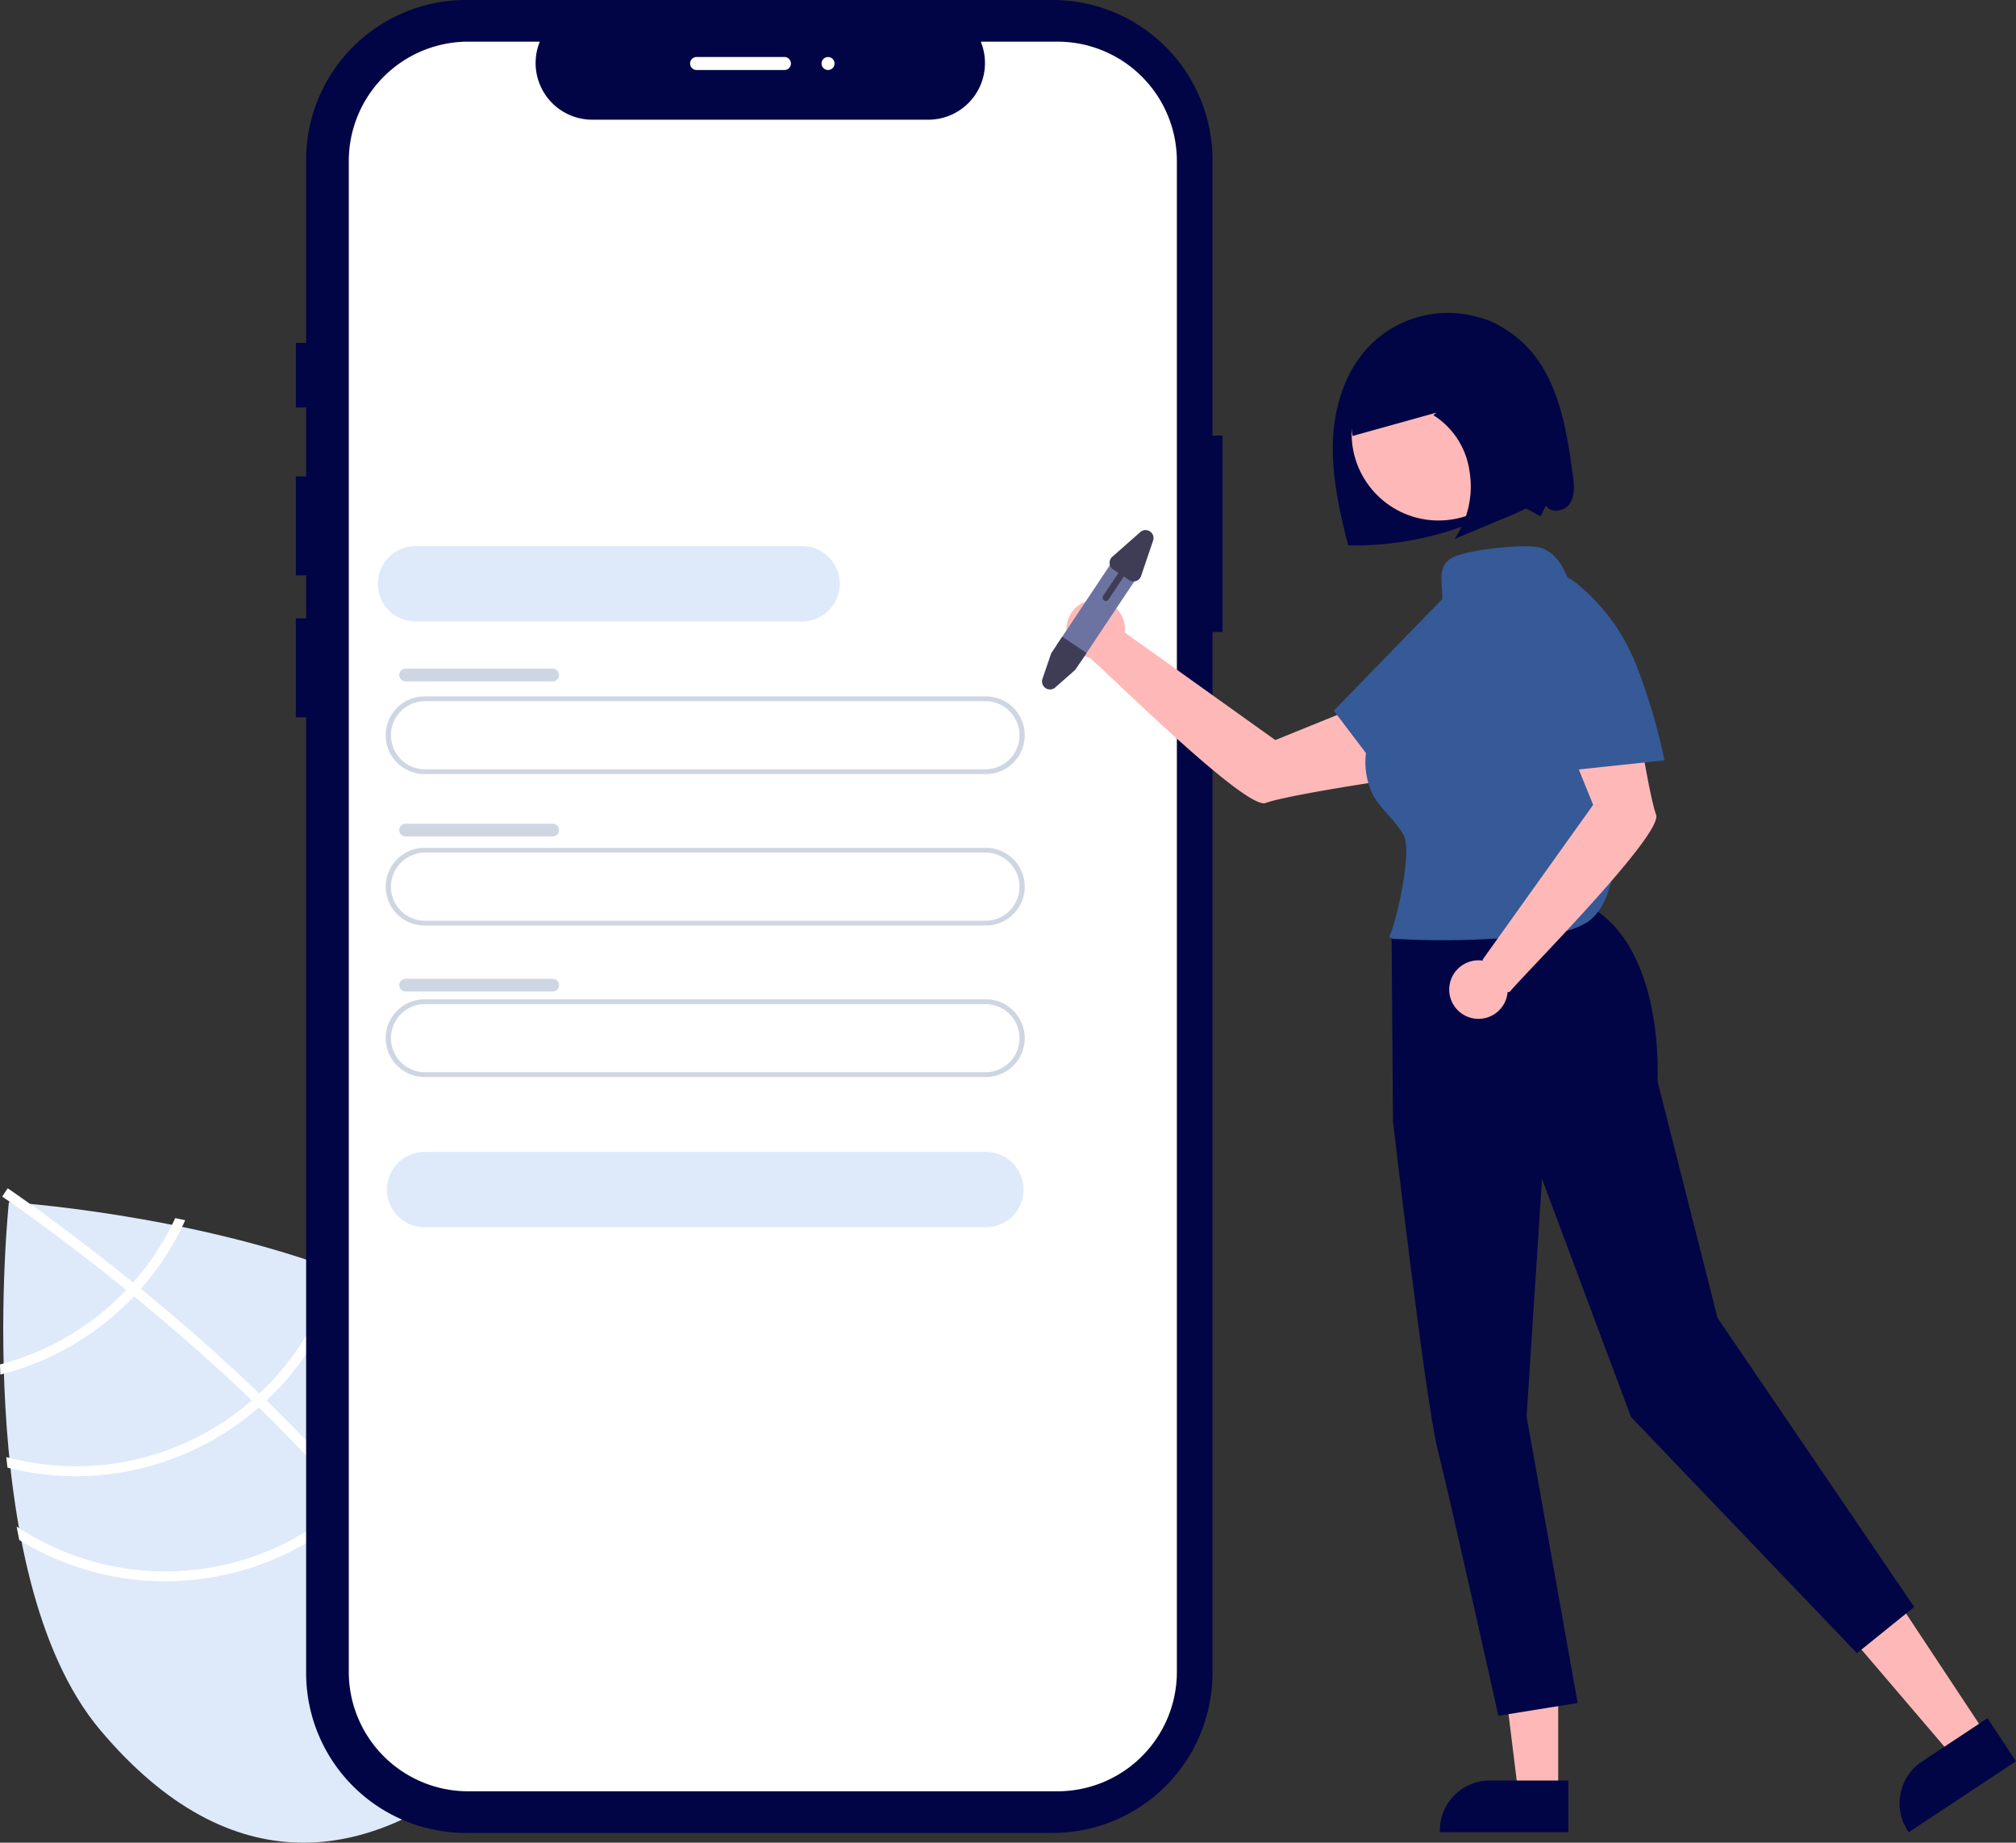 <svg xmlns="http://www.w3.org/2000/svg" width="325" height="297" viewBox="0 0 325 297">
  <rect x="0" y="0" width="325" height="297" fill="#333333" stroke="none"/>
  <g id="Group_1590" data-name="Group 1590" transform="translate(0 0)">
    <path id="Path_17788" data-name="Path 17788" d="M339.632,552.3l-3.512,27.668-5.168-31.429C306.112,539,277.07,537.151,277.07,537.151s-6.409,60.027,14.751,85.127,43.47,21.284,61.876,5.767,25.939-36.86,4.779-61.96C353.767,560.5,347.119,555.967,339.632,552.3Z" transform="translate(-275.636 -343.402)" fill="#deeafa"/>
    <path id="Path_17789" data-name="Path 17789" d="M332.594,582.127l1.043,1.237c12.05,14.443,19.084,27.708,20.986,39.621.031.173.05.345.081.519l-.806.125-.777.11c-1.913-12.983-10.212-26.617-20.719-39.217-.335-.409-.674-.825-1.027-1.23-4.5-5.295-9.348-10.392-14.268-15.172-.378-.373-.766-.747-1.155-1.122-6.526-6.275-13.113-11.975-19-16.791-.414-.342-.835-.679-1.25-1.01-9.991-8.111-17.774-13.526-19.509-14.714-.209-.149-.327-.227-.354-.246l.442-.656v-.011l.449-.661c.027.019.425.281,1.144.785,2.7,1.873,9.953,7.022,18.947,14.3.4.33.824.667,1.239,1.009,4.778,3.9,10,8.367,15.257,13.238q1.984,1.832,3.867,3.655c.395.369.784.743,1.161,1.117Q326.329,574.757,332.594,582.127Z" transform="translate(-275.486 -341.383)" fill="#fff"/>
    <path id="Path_17790" data-name="Path 17790" d="M296.5,552.125c-.364.4-.734.807-1.12,1.206a44.179,44.179,0,0,1-3.3,3.09,42.989,42.989,0,0,1-16.915,8.77c.016.542.033,1.083.048,1.636a44.581,44.581,0,0,0,17.9-9.181,45.728,45.728,0,0,0,3.522-3.3c.38-.394.75-.8,1.109-1.207a44.206,44.206,0,0,0,7.275-11.194q-.821-.172-1.608-.342A42.842,42.842,0,0,1,296.5,552.125Z" transform="translate(-275.162 -345.275)" fill="#fff"/>
    <path id="Path_17791" data-name="Path 17791" d="M317.787,576.636q-.6.571-1.237,1.106c-.123.115-.258.228-.387.337a43.217,43.217,0,0,1-39.063,8.7c.06.568.119,1.136.19,1.7A44.822,44.822,0,0,0,317.2,579.3c.172-.145.343-.289.509-.44.424-.368.836-.736,1.243-1.111a44.585,44.585,0,0,0,12.79-21.679c-.5-.2-1-.392-1.508-.583a42.921,42.921,0,0,1-12.443,21.146Z" transform="translate(-276.084 -351.931)" fill="#fff"/>
    <path id="Path_17792" data-name="Path 17792" d="M334.7,599.712c-.4.4-.806.784-1.219,1.164-.444.406-.893.805-1.352,1.192a43.334,43.334,0,0,1-51.859,2.94c.143.728.28,1.451.435,2.169a44.921,44.921,0,0,0,52.457-3.884c.459-.387.914-.781,1.346-1.187.425-.379.833-.765,1.236-1.157a44.79,44.79,0,0,0,13.3-30.084c-.511-.345-1.035-.668-1.564-1A43.194,43.194,0,0,1,334.7,599.712Z" transform="translate(-277.592 -358.968)" fill="#fff"/>
    <path id="Path_17793" data-name="Path 17793" d="M513.918,236.094V191.626A25.775,25.775,0,0,0,488.1,165.89h-94.49A25.775,25.775,0,0,0,367.8,191.627v29.532h-1.66v10.406h1.66v11.1h-1.66v15.955h1.66v6.937h-1.66v15.955h1.66V435.58a25.775,25.775,0,0,0,25.813,25.737H488.1a25.775,25.775,0,0,0,25.813-25.737V267.747h1.628V236.094Z" transform="translate(-318.448 -165.89)" fill="#010545"/>
    <path id="Path_17794" data-name="Path 17794" d="M497.118,178.7H484.784a9.133,9.133,0,0,1-8.479,12.578H422.172a9.133,9.133,0,0,1-8.479-12.578h-11.52A19.247,19.247,0,0,0,382.9,197.917V441.478A19.247,19.247,0,0,0,402.173,460.7h94.945a19.247,19.247,0,0,0,19.277-19.217h0V197.917A19.247,19.247,0,0,0,497.118,178.7Z" transform="translate(-326.671 -171.985)" fill="#fff"/>
    <path id="Path_17803" data-name="Path 17803" d="M724.946,288.532c-1.014-7.439-2.286-15.425-7.533-20.795a17.643,17.643,0,0,0-25.491.264c-3.819,4.074-5.506,9.8-5.66,15.377s1.089,11.1,2.468,16.514a50.9,50.9,0,0,0,21.242-4.181,34.224,34.224,0,0,1,5.093-2c1.77-.45,3.031.683,4.678,1.473l.9-1.73c.74,1.377,3.03.969,3.861-.355S725.157,290.081,724.946,288.532Z" transform="translate(-471.391 -211.989)" fill="#010545"/>
    <path id="Path_17804" data-name="Path 17804" d="M592.843,516.241l-5.361,3.545L571.257,500.8l7.912-5.232Z" transform="translate(-272.647 -236.652)" fill="#ffb8b8"/>
    <path id="Path_17805" data-name="Path 17805" d="M879.726,702.78,862.44,714.211l-.145-.219a8.066,8.066,0,0,1,2.278-11.177h0l10.557-6.982Z" transform="translate(-554.726 -418.899)" fill="#010545"/>
    <path id="Path_17806" data-name="Path 17806" d="M471.821,530.618h-6.427l-3.057-24.79h9.485Z" transform="translate(-220.625 -241.536)" fill="#ffb8b8"/>
    <path id="Path_17807" data-name="Path 17807" d="M739.91,723.331H719.187v-.262A8.066,8.066,0,0,1,727.253,715h12.658Z" transform="translate(-487.072 -428.019)" fill="#010545"/>
    <path id="Path_17808" data-name="Path 17808" d="M637.808,373.523l-24.266-17.334a4.717,4.717,0,1,0-5.666,4.062c3.033,2.547,25.188,24.58,28.36,23.418,3.22-1.18,17.3-3.315,17.3-3.315l.392-13.365Z" transform="translate(-432.217 -254.243)" fill="#ffb8b8"/>
    <path id="Path_17809" data-name="Path 17809" d="M704.733,451.146l.229,30.5s5.251,45.189,7.188,52.822,9.8,42.958,9.8,42.958l12.78-2.062L726.5,529.18l2.488-38.277,14.345,38.362,36.426,38.076,9.232-7.449L757.283,513.3,747.6,475.128s1.2-19.742-9.646-27.345Z" transform="translate(-480.398 -300.883)" fill="#010545"/>
    <circle id="Ellipse_227" data-name="Ellipse 227" cx="14.008" cy="14.008" r="14.008" transform="translate(217.896 55.876)" fill="#ffb8b8"/>
    <rect id="Rectangle_2021" data-name="Rectangle 2021" width="12.734" height="16.555" transform="translate(230.323 167.193) rotate(-65.867)" fill="#010545"/>
    <path id="Path_17810" data-name="Path 17810" d="M593.233,362.657" transform="translate(-426.931 -259.81)" fill="#6c63ff"/>
    <path id="Path_17811" data-name="Path 17811" d="M730.519,343.117c-1.651-3.285-2.453-7.344-5.972-8.409-2.376-.719-11.988.359-14.154,1.573-3.6,2.02-.338,5.8-2.463,9.345L701,357.175a35.882,35.882,0,0,0-4.052,8.3,12.083,12.083,0,0,0,.563,9.01c1.309,2.433,3.682,4.158,5,6.587,1.369,2.526-1.089,13.8-2.363,16.379l.612.283a137.92,137.92,0,0,0,25.4-.855,13.042,13.042,0,0,0,5.983-1.824c2.537-1.787,3.54-5.03,4.167-8.07A67.98,67.98,0,0,0,730.519,343.117Z" transform="translate(-476.216 -246.429)" fill="#365997"/>
    <path id="Path_17812" data-name="Path 17812" d="M697.173,380.043a95.909,95.909,0,0,0,10.733-11.789,32.114,32.114,0,0,0,6.232-14.515,10.751,10.751,0,0,0-.336-5.043,5.174,5.174,0,0,0-3.533-3.382c-2.659-.584-5.076,1.538-6.973,3.49L686.513,366.07,697.2,380.142Z" transform="translate(-471.493 -251.522)" fill="#365997"/>
    <path id="Path_17813" data-name="Path 17813" d="M755.489,401.078c-1.18-3.22-3.315-17.3-3.315-17.3l-13.365-.392,6.534,16.116-17.831,24.962.093.153a4.716,4.716,0,1,0,3.955,5.011.326.326,0,0,0,.409-.07C733.953,427.072,756.668,404.3,755.489,401.078Z" transform="translate(-488.511 -269.775)" fill="#ffb8b8"/>
    <path id="Path_17814" data-name="Path 17814" d="M766.374,372.43a95.9,95.9,0,0,0-4.531-15.286A32.116,32.116,0,0,0,752.65,344.3a10.752,10.752,0,0,0-4.489-2.323,5.174,5.174,0,0,0-4.722,1.272c-1.876,1.973-1.311,5.139-.623,7.773l6.086,23.3,17.574-1.863Z" transform="translate(-498.047 -249.917)" fill="#365997"/>
    <path id="Path_17815" data-name="Path 17815" d="M723.443,283.467a56.037,56.037,0,0,0-1.924-10c-1.029-3.191-2.687-6.179-5.066-7.987-3.767-2.862-8.643-2.31-12.867-.664a19.3,19.3,0,0,0-8.757,6.319,15.026,15.026,0,0,0-2.74,11.617l13.514-3.761-.493.41a12.728,12.728,0,0,1,5.807,8.914,15.055,15.055,0,0,1-2.378,11.029l9.217-3.851c1.9-.792,3.926-1.705,5.05-3.738C724.11,289.4,723.807,286.279,723.443,283.467Z" transform="translate(-474.036 -212.483)" fill="#010545"/>
    <path id="Path_17816" data-name="Path 17816" d="M613.88,340.186l-9.011,13.524a2.359,2.359,0,0,1-4.137-.4,2.163,2.163,0,0,1-.141-.449,2.365,2.365,0,0,1,.351-1.772l9.011-13.524a2.359,2.359,0,0,1,3.926,2.616Z" transform="translate(-430.44 -247.351)" fill="#6c73a1"/>
    <path id="Path_17817" data-name="Path 17817" d="M603.656,364.858l-1.824,2.721-3.227,2.845a1.285,1.285,0,0,1-2.067-1.377l1.413-4.135,1.779-2.67Z" transform="translate(-428.485 -259.621)" fill="#3f3d56"/>
    <path id="Path_17818" data-name="Path 17818" d="M621.22,329.694l-4.516,3.98a1.286,1.286,0,0,0,.137,2.034l.854.569-2.471,3.708a.524.524,0,0,0,.872.581l2.471-3.708.854.569a1.283,1.283,0,0,0,1.93-.657l1.934-5.7a1.286,1.286,0,0,0-2.068-1.378Z" transform="translate(-437.395 -243.933)" fill="#3f3d56"/>
    <path id="Path_17820" data-name="Path 17820" d="M503.177,185.515H489.023a1.048,1.048,0,0,1,0-2.1h14.154a1.048,1.048,0,1,1,0,2.1Z" transform="translate(-376.722 -174.229)" fill="#fff"/>
    <circle id="Ellipse_228" data-name="Ellipse 228" cx="1.048" cy="1.048" r="1.048" transform="translate(132.441 9.189)" fill="#fff"/>
    <path id="Path_17821" data-name="Path 17821" d="M100.111,75.311H9.61a6.26,6.26,0,0,1,0-12.521h90.5a6.26,6.26,0,0,1,0,12.521ZM9.61,63.564a5.487,5.487,0,0,0,0,10.973h90.5a5.487,5.487,0,0,0,0-10.973Z" transform="translate(58.831 49.454)" fill="#cfd6e3"/>
    <path id="Path_17822" data-name="Path 17822" d="M100.418,265.274H9.917a6.067,6.067,0,0,1,0-12.134h90.5a6.067,6.067,0,0,1,0,12.134Z" transform="translate(58.524 -67.47)" fill="#deeafa"/>
    <path id="Path_17823" data-name="Path 17823" d="M68.4,12.134H6.067A6.067,6.067,0,0,1,6.067,0H68.4a6.067,6.067,0,0,1,0,12.134Z" transform="translate(60.916 88.025)" fill="#deeafa"/>
    <path id="Path_17824" data-name="Path 17824" d="M100.111,138.591H9.61a6.26,6.26,0,0,1,0-12.521h90.5a6.26,6.26,0,0,1,0,12.521ZM9.61,126.844a5.487,5.487,0,0,0,0,10.973h90.5a5.487,5.487,0,0,0,0-10.973H9.61Z" transform="translate(58.831 10.584)" fill="#cfd6e3"/>
    <path id="Path_17825" data-name="Path 17825" d="M100.111,201.881H9.61a6.26,6.26,0,0,1,0-12.521h90.5a6.26,6.26,0,0,1,0,12.521ZM9.61,190.134a5.487,5.487,0,0,0,0,10.973h90.5a5.487,5.487,0,0,0,0-10.973H9.61Z" transform="translate(58.831 -28.293)" fill="#cfd6e3"/>
    <path id="Path_17826" data-name="Path 17826" d="M9.865,51.17H33.584A1.025,1.025,0,0,1,34.609,52.2h0a1.027,1.027,0,0,1-1.025,1.025H9.865A1.025,1.025,0,0,1,8.84,52.2h0A1.027,1.027,0,0,1,9.865,51.17Z" transform="translate(55.521 56.604)" fill="#cfd6e3"/>
    <path id="Path_17827" data-name="Path 17827" d="M9.865,115.95H33.584a1.024,1.024,0,0,1,1.025,1.021h0A1.027,1.027,0,0,1,33.584,118H9.865a1.024,1.024,0,0,1-1.025-1.021h0A1.027,1.027,0,0,1,9.865,115.95Z" transform="translate(55.521 16.815)" fill="#cfd6e3"/>
    <path id="Path_17828" data-name="Path 17828" d="M9.865,180.74H33.584a1.025,1.025,0,0,1,1.025,1.025h0a1.024,1.024,0,0,1-1.025,1.021H9.865a1.025,1.025,0,0,1-1.025-1.025h0A1.024,1.024,0,0,1,9.865,180.74Z" transform="translate(55.521 -22.981)" fill="#cfd6e3"/>
  </g>
</svg>

